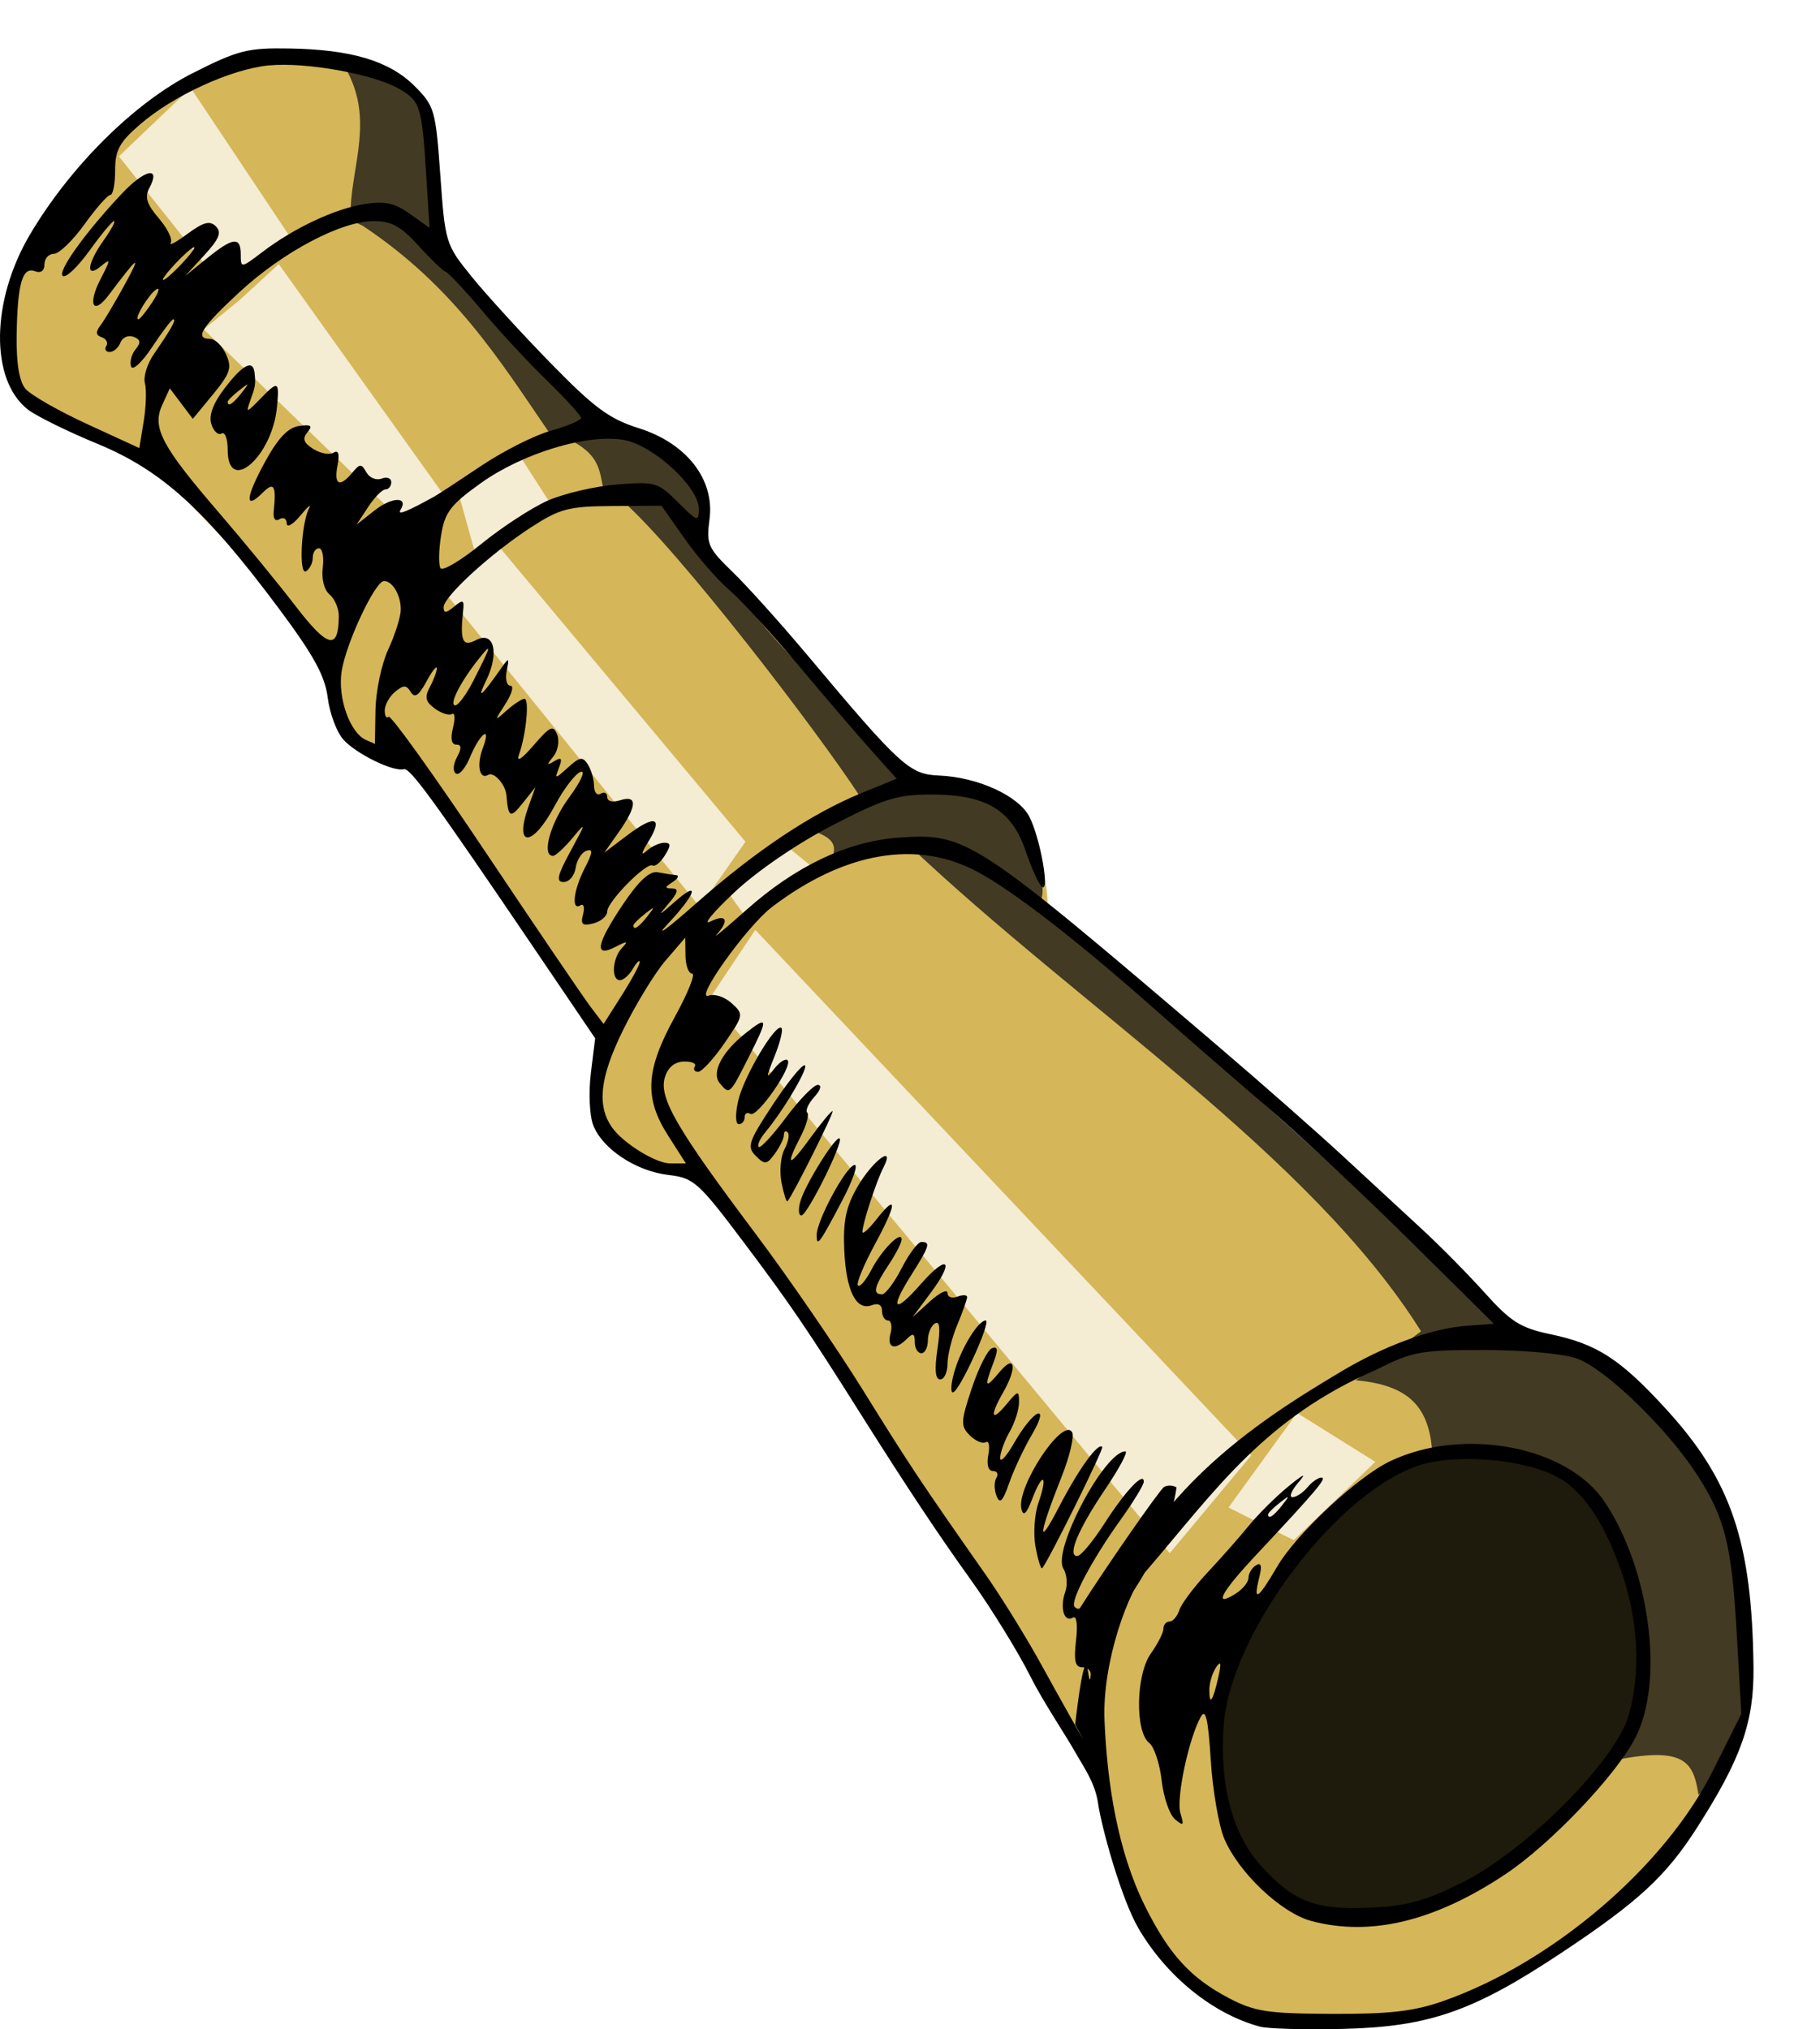 <?xml version="1.0" encoding="UTF-8" standalone="no"?>
<!-- Created with Inkscape (http://www.inkscape.org/) -->

<svg
   xmlns:dc="http://purl.org/dc/elements/1.1/"
   xmlns:cc="http://creativecommons.org/ns#"
   xmlns:rdf="http://www.w3.org/1999/02/22-rdf-syntax-ns#"
   xmlns:svg="http://www.w3.org/2000/svg"
   xmlns="http://www.w3.org/2000/svg"
   xmlns:sodipodi="http://sodipodi.sourceforge.net/DTD/sodipodi-0.dtd"
   xmlns:inkscape="http://www.inkscape.org/namespaces/inkscape"
   id="svg13657"
   version="1.1"
   inkscape:version="0.48.4 r9939"
   width="440.119"
   height="490.702"
   sodipodi:docname="Telescope.svg">
  <defs
     id="defs13661">
    <filter
       inkscape:collect="always"
       id="filter14183"
       x="-0.159"
       width="1.318"
       y="-0.138"
       height="1.276"
       color-interpolation-filters="sRGB">
      <feGaussianBlur
         inkscape:collect="always"
         stdDeviation="1.721"
         id="feGaussianBlur14185" />
    </filter>
    <filter
       inkscape:collect="always"
       id="filter14193"
       x="-0.122"
       width="1.245"
       y="-0.113"
       height="1.226"
       color-interpolation-filters="sRGB">
      <feGaussianBlur
         inkscape:collect="always"
         stdDeviation="1.857"
         id="feGaussianBlur14195" />
    </filter>
    <filter
       inkscape:collect="always"
       id="filter14203"
       x="-0.284"
       width="1.567"
       y="-0.274"
       height="1.548"
       color-interpolation-filters="sRGB">
      <feGaussianBlur
         inkscape:collect="always"
         stdDeviation="1.651"
         id="feGaussianBlur14205" />
    </filter>
    <filter
       inkscape:collect="always"
       id="filter14221"
       x="-0.151"
       width="1.303"
       y="-0.124"
       height="1.248"
       color-interpolation-filters="sRGB">
      <feGaussianBlur
         inkscape:collect="always"
         stdDeviation="2.866"
         id="feGaussianBlur14223" />
    </filter>
    <filter
       inkscape:collect="always"
       id="filter14231"
       x="-0.226"
       width="1.453"
       y="-0.266"
       height="1.532"
       color-interpolation-filters="sRGB">
      <feGaussianBlur
         inkscape:collect="always"
         stdDeviation="1.271"
         id="feGaussianBlur14233" />
    </filter>
    <filter
       inkscape:collect="always"
       id="filter14237"
       x="-0.171"
       width="1.342"
       y="-0.149"
       height="1.298"
       color-interpolation-filters="sRGB">
      <feGaussianBlur
         inkscape:collect="always"
         stdDeviation="5.908"
         id="feGaussianBlur14239" />
    </filter>
    <filter
       inkscape:collect="always"
       id="filter14255"
       x="-0.281"
       width="1.563"
       y="-0.325"
       height="1.649"
       color-interpolation-filters="sRGB">
      <feGaussianBlur
         inkscape:collect="always"
         stdDeviation="2.631"
         id="feGaussianBlur14257" />
    </filter>
    <filter
       inkscape:collect="always"
       id="filter14285"
       color-interpolation-filters="sRGB">
      <feGaussianBlur
         inkscape:collect="always"
         stdDeviation="4.528"
         id="feGaussianBlur14287" />
    </filter>
  </defs>
  <sodipodi:namedview
     pagecolor="#ffffff"
     bordercolor="#666666"
     borderopacity="1"
     objecttolerance="10"
     gridtolerance="10"
     guidetolerance="10"
     inkscape:pageopacity="0"
     inkscape:pageshadow="2"
     inkscape:window-width="1263"
     inkscape:window-height="736"
     id="namedview13659"
     showgrid="false"
     inkscape:zoom="0.70870871"
     inkscape:cx="339.81314"
     inkscape:cy="285.18594"
     inkscape:window-x="1"
     inkscape:window-y="22"
     inkscape:window-maximized="0"
     inkscape:current-layer="svg13657"
     fit-margin-top="0"
     fit-margin-left="0"
     fit-margin-right="0"
     fit-margin-bottom="0" />
  <path
     style="fill:#c49917;fill-opacity:0.718;stroke:none"
     d="M 35.874,111.323 3.902,95.139 c -2.105,-6.579 -2.105,-16.315 0,-29.209 L 35.479,26.064 C 64.237,8.144 76.017,13.992 89.555,17.38 111.202,23.691 102.719,43.56 105.344,58.431 l 36.709,41.445 23.683,12.236 c 1.985,5.631 5.609,7.438 4.737,19.736 l 48.55,55.26 25.262,7.894 c 6.496,8.026 8.884,16.052 9.078,24.078 L 364.673,320.917 c 20.976,1.786 31.067,14.457 41.84,26.446 21.3,27.457 13.789,46.682 14.604,68.286 -9.678,19.857 -17.643,40.319 -44.603,54.076 -30.359,23.774 -51.555,18.914 -73.812,17.367 -31.272,-15.892 -28.601,-37.955 -39.077,-57.629 -23.533,-52.946 -62.406,-97.37 -94.337,-145.65 -7.894,-1.093 -15.789,-2.719 -23.683,-11.052 -3.04,-8.296 -0.411,-15.169 0.395,-22.499 L 95.476,178.424 c 1.45,6.714 -6.391,1.813 -13.026,-1.579 L 79.293,156.715 z"
     id="path14179"
     inkscape:connector-curvature="0"
     sodipodi:nodetypes="ccccccccccccccccccccccccc" />
  <path
     style="fill:#000000;fill-opacity:0.856;stroke:none"
     d="m 335.069,355.257 c 25.341,-8.751 44.916,-3.085 57.629,19.736 10.087,24.258 8.91,48.233 -22.894,71.444 -22.409,12.835 -60.655,39.227 -75.391,-16.973 -3.211,-35.564 25,-62.175 40.656,-74.207 z"
     id="path13669"
     inkscape:connector-curvature="0"
     sodipodi:nodetypes="ccccc" />
  <path
     style="fill:#ffffff;fill-opacity:0.738;stroke:none;filter:url(#filter14183)"
     d="m 49.388,210.399 10.975,-10.476 14.966,22.449 -10.476,7.483 z"
     id="path14181"
     inkscape:connector-curvature="0"
     transform="matrix(1.582,0,0,1.582,-49.385,-295.038)" />
  <path
     style="fill:#ffffff;fill-opacity:0.738;stroke:none;filter:url(#filter14193)"
     d="m 67.846,232.349 5.986,-5.488 24.943,34.921 -5.986,4.49 -30.431,-29.433 z"
     id="path14187"
     inkscape:connector-curvature="0"
     transform="matrix(1.582,0,0,1.582,-49.385,-295.038)" />
  <path
     style="fill:#ffffff;fill-opacity:0.738;stroke:none;filter:url(#filter14203)"
     d="m 101.271,261.782 9.479,-5.488 4.49,6.984 -11.474,7.483 z"
     id="path14197"
     inkscape:connector-curvature="0"
     transform="matrix(1.582,0,0,1.582,-49.385,-295.038)" />
  <path
     style="fill:#ffffff;fill-opacity:0.738;stroke:none;filter:url(#filter14221)"
     d="m 99.774,277.746 7.483,-7.982 37.914,45.397 -6.984,9.977 z"
     id="path14207"
     inkscape:connector-curvature="0"
     transform="matrix(1.582,0,0,1.582,-49.385,-295.038)" />
  <path
     style="fill:#ffffff;fill-opacity:0.738;stroke:none;filter:url(#filter14231)"
     d="m 142.677,323.143 2.494,3.492 10.975,-6.984 -5.488,-4.49 z"
     id="path14225"
     inkscape:connector-curvature="0"
     transform="matrix(1.582,0,0,1.582,-49.385,-295.038)" />
  <path
     style="fill:#ffffff;fill-opacity:0.738;stroke:none;filter:url(#filter14237)"
     d="m 139.684,339.107 6.984,-10.476 75.828,80.318 -12.472,14.966 z"
     id="path14235"
     inkscape:connector-curvature="0"
     transform="matrix(1.582,0,0,1.582,-49.385,-295.038)" />
  <path
     style="fill:#ffffff;fill-opacity:0.738;stroke:none;filter:url(#filter14255)"
     d="m 219.004,416.931 9.977,4.989 12.472,-11.973 -11.973,-7.483 z"
     id="path14241"
     inkscape:connector-curvature="0"
     transform="matrix(1.582,0,0,1.582,-49.385,-295.038)" />
  <path
     style="fill:#121212;fill-opacity:0.752;stroke:none;filter:url(#filter14285)"
     d="m 84.309,197.428 c 3.892,7.357 0.821,14.017 0.499,20.953 4.252,1.674 -2.558,0.648 1.874,2.64 13.929,9.258 20.9,20.504 28.466,31.58 l 2.615,0.877 c 5.878,2.655 4.957,5.704 5.956,8.803 l 2.605,0.736 c 8.556,7.459 29.788,35.172 36.307,45.16 l -7.483,4.989 c 1.08,0.931 5.007,1.325 2.993,4.989 l 11.973,-2.494 c 26.108,24.777 61.437,47.385 78.323,74.332 l -9.977,7.483 c 8.042,0.729 11.009,3.984 11.645,10.36 l 16.79,1.612 c 11.965,7.317 11.337,14.634 15.581,21.95 1.799,7.1 0.145,19.247 -3.996,24.072 10.403,-2.026 11.613,0.495 12.361,5.361 7.963,-5.953 8.835,-16.419 6.485,-28.934 1.853,-11.807 -6.298,-23.613 -19.456,-35.42 l -15.964,-7.483 -71.691,-64.586 c 1.678,-3.601 -2.734,-9.813 -4.137,-14.734 l -16.815,-4.575 c -9.674,-12.276 -21.759,-19.988 -30.688,-36.674 1.588,-2.676 -0.28,-5.717 -2.883,-11.187 -2.917,-2.787 -7.231,-5.108 -12.971,-6.954 -8.349,-9.365 -17.862,-15.243 -24.943,-28.411 l -0.499,-17.959 c -4.324,-4.424 -8.647,-7.219 -12.971,-6.485 z"
     id="path14259"
     inkscape:connector-curvature="0"
     sodipodi:nodetypes="cccccccccccccccccccccccccccccc"
     transform="matrix(1.582,0,0,1.582,-49.385,-295.038)" />
  <path
     style="fill:#000000"
     d="m 304.686,490.073 c -11.29,-3.032 -22.454,-12.026 -29.277,-23.588 -4.265,-7.227 -9.049,-24.636 -9.888,-30.511 -0.7,-4.903 -3.643,-8.96 -5.348,-12.003 -2.44,-4.355 -7.848,-12.318 -10.904,-18.41 -3.056,-6.092 -9.59,-16.693 -14.519,-23.558 -7.941,-11.058 -15.478,-22.414 -26.9,-40.531 -12.623,-20.021 -16.853,-26.234 -27.61,-40.549 -11.368,-15.129 -12.405,-16.065 -18.619,-16.801 -7.864,-0.931 -15.977,-6.317 -18.18,-12.068 -0.882,-2.302 -1.13,-7.924 -0.556,-12.568 l 1.04,-8.403 -14.149,-20.873 c -25.083,-37.002 -30.62,-44.617 -32.14,-44.204 -2.532,0.688 -11.566,-3.75 -14.624,-7.185 -1.597,-1.793 -3.289,-6.342 -3.76,-10.109 -0.659,-5.271 -3.382,-10.237 -11.818,-21.558 -17.758,-23.831 -28.302,-33.408 -43.836,-39.819 -7.294,-3.01 -14.898,-6.76 -16.897,-8.333 -9.147,-7.195 -8.895,-26.327 0.556,-42.304 9.752,-16.486 25.222,-31.846 39.226,-38.951 11.044,-5.603 13.357,-6.197 23.468,-6.025 15.036,0.255 24.23,3.013 30.31,9.092 4.815,4.815 5.096,5.789 6.223,21.617 1.162,16.31 1.283,16.7 7.59,24.487 3.525,4.352 12.124,13.765 19.108,20.918 10.525,10.78 14.167,13.468 21.28,15.705 11.605,3.65 18.407,12.421 17.113,22.065 -0.802,5.973 -0.377,6.943 5.543,12.66 3.526,3.405 11.786,12.6 18.356,20.433 22.184,26.451 24.483,28.553 31.541,28.834 9.39,0.374 19.273,4.87 21.908,9.966 2.656,5.137 5.065,18.799 2.974,16.869 -0.774,-0.714 -2.535,-4.626 -3.914,-8.692 -3.333,-9.83 -9.563,-13.551 -22.676,-13.54 -8.372,0.006 -11.511,0.98 -24.002,7.44 -8.494,4.393 -18.201,11.029 -23.737,16.229 -5.151,4.838 -7.764,8.007 -5.805,7.043 3.901,-1.921 4.692,-0.373 1.582,3.098 -1.088,1.214 2.118,-1.441 7.125,-5.9 12.011,-10.699 24.61,-16.652 37.054,-17.509 16.203,-1.116 18.048,0.091 76.842,50.281 10.681,9.118 24.431,21.224 30.554,26.902 6.123,5.678 14.668,13.578 18.989,17.557 4.321,3.979 11.16,10.913 15.198,15.408 6.243,6.95 8.612,8.44 15.824,9.95 11.256,2.356 16.847,5.969 27.893,18.024 15.82,17.264 20.873,32.159 21.213,62.528 0.148,13.203 -2.972,22.072 -13.626,38.726 -7.544,11.793 -14.199,17.942 -32.762,30.273 -21.383,14.205 -32.012,17.914 -52.801,18.43 -9.131,0.226 -18.204,-0.018 -20.162,-0.544 z m 44.338,-6.196 c 26.417,-9.285 53.576,-32.481 65.181,-55.67 l 6.882,-13.751 -1.057,-18.706 c -1.258,-22.264 -2.826,-28.614 -9.674,-39.186 -7.281,-11.241 -22.178,-25.631 -29.044,-28.056 -3.34,-1.18 -12.874,-2.055 -22.426,-2.06 -15.28,-0.006 -17.358,0.369 -25.854,4.674 -27.152,11.726 -38.836,28.918 -55.545,48.399 -4.623,4.857 -10.963,22.501 -10.392,36.438 0.622,15.176 3.16,31.668 9.804,44.99 5.806,11.663 11.006,17.364 20.272,22.226 6.227,3.268 9.361,3.746 24.963,3.81 13.955,0.058 19.814,-0.619 26.891,-3.107 z m -31.884,-19.343 c -7.296,-1.931 -17.646,-11.717 -21.094,-19.945 -1.336,-3.188 -2.803,-11.75 -3.26,-19.027 -0.619,-9.845 -1.231,-12.517 -2.393,-10.442 -2.935,5.244 -6.035,19.91 -4.939,23.364 0.936,2.95 0.747,3.161 -1.304,1.458 -1.319,-1.095 -2.774,-5.319 -3.233,-9.386 -0.458,-4.067 -1.809,-8.15 -3.001,-9.074 -3.473,-2.69 -3.234,-16.547 0.373,-21.612 1.681,-2.36 3.056,-5.072 3.056,-6.025 0,-0.954 0.664,-1.734 1.476,-1.734 0.812,0 1.878,-1.246 2.37,-2.769 0.492,-1.523 3.564,-5.618 6.827,-9.099 3.263,-3.481 7.769,-8.585 10.013,-11.342 2.244,-2.757 6.519,-7.004 9.5,-9.439 3.86,-3.152 4.552,-3.418 2.405,-0.922 -1.658,1.928 -2.279,3.505 -1.381,3.505 0.899,0 2.52,-1.068 3.604,-2.374 1.083,-1.306 2.615,-2.374 3.403,-2.374 1.445,0 -1.24,3.178 -15.938,18.863 -8.35,8.911 -10.323,12.658 -4.872,9.254 1.741,-1.087 3.165,-2.831 3.165,-3.876 0,-1.045 0.816,-2.404 1.813,-3.02 1.276,-0.789 1.502,0.121 0.761,3.071 -1.498,5.97 -0.308,5.213 4.381,-2.788 4.667,-7.963 19.441,-21.735 27.338,-25.482 17.743,-8.419 42.941,-3.591 51.898,9.946 10.923,16.506 14.389,43.185 7.392,56.9 -4.624,9.064 -20.635,25.87 -31.548,33.113 -17.093,11.346 -32.486,15.047 -46.813,11.256 z m 36.206,-9.165 c 15.488,-7.655 37.279,-29.457 40.485,-40.505 2.986,-10.289 2.372,-23.033 -1.67,-34.62 -4.523,-12.968 -9.737,-20.347 -16.718,-23.659 -7.838,-3.719 -22.735,-4.933 -31.259,-2.546 -20.015,5.604 -46.634,40.47 -48.281,63.24 -1.032,14.268 2.135,26.254 8.926,33.777 7.96,8.818 13.094,10.816 26.361,10.256 8.85,-0.374 13.304,-1.568 22.154,-5.943 z m -58.725,-49.807 c 0.775,-3.467 0.629,-4.107 -0.544,-2.374 -0.883,1.306 -1.617,3.739 -1.631,5.407 -0.032,4.049 0.873,2.786 2.175,-3.033 z m 15.41,-41.539 c 1.968,-2.51 1.912,-2.566 -0.597,-0.597 -1.523,1.194 -2.769,2.441 -2.769,2.769 0,1.302 1.299,0.464 3.367,-2.172 z m -46.277,41.143 c 0.178,-1.088 -0.715,-1.978 -1.984,-1.978 -1.767,0 -2.133,-1.517 -1.563,-6.478 0.446,-3.879 0.14,-6.105 -0.761,-5.548 -2.102,1.299 -3.206,-2.377 -1.853,-6.172 0.621,-1.741 0.419,-4.301 -0.447,-5.69 -2.723,-4.364 9.961,-28.333 14.993,-28.333 0.725,0 -1.45,4.095 -4.834,9.099 -6.565,9.709 -9.296,16.22 -6.802,16.22 0.838,0 3.774,-3.506 6.523,-7.791 5.086,-7.926 9.573,-12.707 9.573,-10.201 0,0.762 -2.551,4.944 -5.669,9.293 -6.966,9.717 -12.266,19.775 -11.057,20.984 0.496,0.496 1.089,0.605 1.317,0.242 5.928,-9.41 19.239,-28.576 20.302,-29.233 0.79,-0.488 2.152,-0.446 3.026,0.094 -2.49,17.097 -14.062,29.263 -20.051,39.806 9.909,-37.246 39.863,-55.912 60.397,-68.138 9.171,-5.41 20.592,-10.085 30.066,-10.773 l 6.33,-0.46 -20.572,-20.361 c -11.314,-11.199 -26.925,-25.797 -34.691,-32.44 -7.765,-6.643 -19.743,-17.064 -26.618,-23.156 -18.786,-16.649 -34.316,-28.687 -43.032,-33.355 -14.606,-7.823 -32.169,-4.799 -49.694,8.557 -6.038,4.602 -19.057,22.861 -15.262,21.405 1.357,-0.521 3.839,0.295 5.516,1.813 2.995,2.71 2.964,2.882 -1.717,9.687 -2.621,3.81 -5.486,6.927 -6.366,6.927 -0.88,0 -1.237,-0.587 -0.794,-1.304 0.443,-0.717 -0.761,-1.251 -2.676,-1.187 -2.255,0.076 -3.874,1.456 -4.596,3.916 -1.434,4.891 2.97,12.464 21.884,37.634 7.968,10.604 19.706,27.694 26.085,37.979 11.136,17.955 13.947,22.181 29.645,44.574 3.875,5.528 10.028,15.497 13.674,22.154 3.645,6.657 11.203,20.092 9.656,17.214 l -1.708,-3.179 c 3.18,-26.735 3.119,-6.337 3.761,-11.822 z m -13.333,-31.052 c -0.584,-3.113 -0.271,-7.93 0.696,-10.704 2.354,-6.753 1.063,-7.683 -1.459,-1.051 -1.403,3.689 -2.182,4.441 -2.652,2.561 -1.303,-5.212 9.954,-22.31 12.246,-18.601 0.583,0.943 -0.542,5.758 -2.499,10.698 -5.692,14.367 -5.989,17.669 -0.666,7.401 4.75,-9.164 9.387,-15.608 10.459,-14.536 0.452,0.452 -13.13,27.874 -14.529,29.335 -0.294,0.307 -1.012,-1.99 -1.596,-5.103 z m -9.443,-12.39 c -0.581,-1.481 -0.595,-3.44 -0.032,-4.352 0.564,-0.912 0.188,-1.658 -0.835,-1.658 -1.125,0 -1.565,-1.545 -1.113,-3.908 0.411,-2.15 0.132,-3.528 -0.619,-3.064 -0.751,0.464 -2.486,-0.276 -3.855,-1.644 -2.263,-2.263 -2.217,-3.303 0.507,-11.475 1.647,-4.942 3.847,-9.27 4.887,-9.617 1.41,-0.47 1.486,0.437 0.297,3.565 -2.283,6.005 -2.002,6.41 1.517,2.186 3.742,-4.492 4.317,-1.108 0.844,4.968 -3.269,5.719 -2.877,7.284 0.739,2.945 2.921,-3.507 3.112,-3.542 3.109,-0.571 -0.002,1.741 -1.021,4.945 -2.265,7.121 -1.244,2.176 -2.275,5.024 -2.292,6.33 -0.017,1.306 1.56,-0.419 3.504,-3.833 1.944,-3.414 4.438,-6.504 5.543,-6.867 1.199,-0.394 0.628,1.679 -1.415,5.142 -1.883,3.192 -4.333,8.418 -5.444,11.615 -1.554,4.469 -2.264,5.189 -3.077,3.118 z m -10.215,-29.941 c 1.629,-5.679 5.763,-12.465 7.593,-12.465 1.513,0 -6.409,17.361 -7.934,17.388 -0.592,0.011 -0.439,-2.205 0.341,-4.922 z m -4.069,-5.513 c 0.757,-5.049 0.569,-6.966 -0.612,-6.236 -0.938,0.579 -1.705,2.436 -1.705,4.125 0,1.689 -0.712,3.071 -1.582,3.071 -0.87,0 -1.582,-1.211 -1.582,-2.69 0,-2.092 -0.422,-2.268 -1.899,-0.791 -2.901,2.901 -4.896,2.265 -3.972,-1.266 0.455,-1.741 0.182,-3.165 -0.607,-3.165 -0.789,0 -1.434,-1.046 -1.434,-2.324 0,-1.448 -0.924,-1.97 -2.45,-1.384 -3.805,1.46 -6.269,-3.46 -6.694,-13.368 -0.3,-6.989 0.423,-10.439 3.191,-15.241 3.658,-6.344 9.275,-10.508 6.268,-4.647 -1.723,3.359 -5.063,13.603 -5.063,15.531 0,0.708 1.505,-0.626 3.345,-2.965 5.2,-6.611 5.043,-3.944 -0.356,6.024 -2.701,4.987 -4.531,9.447 -4.067,9.912 0.464,0.464 1.918,-1.232 3.23,-3.77 2.509,-4.853 7.349,-9.703 7.332,-7.347 -0.006,0.759 -1.425,3.517 -3.154,6.128 -3.502,5.287 -3.917,7.121 -1.615,7.121 0.853,0 3.003,-2.848 4.779,-6.33 1.776,-3.481 3.927,-6.33 4.779,-6.33 2.277,0 1.974,0.975 -2.52,8.093 -5.271,8.35 -4.061,9.41 2.375,2.08 6.465,-7.363 8.294,-5.823 2.434,2.048 l -4.451,5.977 4.23,-3.836 c 2.326,-2.11 4.23,-3.022 4.23,-2.028 0,0.995 1.068,1.399 2.374,0.898 1.306,-0.501 2.374,-0.456 2.374,0.1 0,0.556 -1.068,3.568 -2.374,6.692 -1.306,3.125 -2.374,7.374 -2.374,9.444 0,2.07 -0.793,3.763 -1.762,3.763 -1.198,0 -1.412,-2.335 -0.669,-7.29 z m -29.201,-27.656 c 0.025,-3.444 6.856,-16.172 9.064,-16.89 1.078,-0.35 -0.22,3.507 -2.884,8.571 -5.536,10.523 -6.203,11.422 -6.181,8.319 z m -3.925,-8.176 c 1.239,-4.193 8.628,-15.984 9.482,-15.13 0.931,0.931 -7.801,18.512 -9.241,18.606 -0.711,0.047 -0.82,-1.517 -0.242,-3.476 z m -4.572,-4.426 c -0.542,-2.712 -0.223,-6.359 0.711,-8.103 0.933,-1.744 1.283,-3.585 0.778,-4.09 -0.506,-0.506 -0.919,-0.225 -0.919,0.624 0,0.849 -0.981,2.886 -2.181,4.526 -1.962,2.683 -2.424,2.738 -4.614,0.549 -2.19,-2.19 -1.792,-3.409 3.968,-12.174 3.521,-5.357 7.031,-9.741 7.802,-9.741 1.368,0 -4.896,10.703 -9.498,16.23 -1.273,1.528 -1.982,3.112 -1.575,3.518 0.407,0.407 3.383,-2.802 6.614,-7.131 3.231,-4.328 6.684,-7.87 7.672,-7.87 1.041,0 0.693,1.22 -0.825,2.898 -1.442,1.594 -2.212,3.308 -1.711,3.809 0.501,0.501 -0.209,3.078 -1.579,5.727 -3.869,7.481 -2.952,7.668 2.267,0.463 2.616,-3.612 5.056,-6.567 5.421,-6.567 0.577,0 -9.724,20.613 -10.902,21.814 -0.243,0.248 -0.886,-1.769 -1.428,-4.481 z m -10.486,-19.806 c 1.316,-5.835 9.125,-18.973 10.475,-17.623 0.421,0.421 -0.341,3.513 -1.694,6.871 -2.08,5.164 -2.097,5.635 -0.109,3.056 1.292,-1.677 2.767,-2.633 3.276,-2.123 1.371,1.371 -7.374,13.97 -8.999,12.965 -0.764,-0.472 -1.389,-0.105 -1.389,0.817 0,0.922 -0.637,1.676 -1.416,1.676 -0.806,0 -0.868,-2.429 -0.144,-5.639 z m -4.445,-4.256 c -2.125,-2.561 0.529,-7.636 6.401,-12.241 5.353,-4.198 5.391,-3.546 0.369,6.364 -4.395,8.674 -4.426,8.701 -6.77,5.877 z m -12.494,12.664 c -5.845,-9.147 -5.462,-15.834 1.648,-28.769 3.143,-5.718 5.016,-10.396 4.162,-10.396 -0.854,0 -1.581,-1.958 -1.617,-4.352 l -0.064,-4.352 -4.759,5.539 c -2.617,3.046 -7.293,10.719 -10.39,17.051 -5.522,11.289 -6.25,18.083 -2.501,23.356 2.709,3.811 10.571,8.649 14.056,8.649 l 3.763,0 -4.297,-6.725 z m -6.868,-41.99 c -0.026,-0.623 -0.774,0.114 -1.661,1.637 -0.887,1.523 -2.29,2.769 -3.117,2.769 -2.173,0 -1.848,-5.332 0.474,-7.789 1.632,-1.727 1.356,-1.773 -1.582,-0.261 -5.263,2.708 -4.636,-0.681 1.931,-10.432 3.762,-5.586 6.378,-7.985 8.308,-7.617 1.549,0.295 3.529,0.603 4.399,0.682 0.87,0.08 0.514,0.836 -0.791,1.679 -1.931,1.248 -1.959,1.538 -0.15,1.558 1.683,0.018 1.493,0.89 -0.78,3.585 -2.705,3.207 -2.572,3.179 1.337,-0.276 6.371,-5.631 5.289,-2.054 -1.594,5.27 -3.264,3.473 -0.237,1.285 6.725,-4.862 14.584,-12.876 28.016,-21.841 40.143,-26.793 l 8.494,-3.468 -6.175,-6.892 c -3.396,-3.791 -11.313,-13.032 -17.594,-20.538 -6.281,-7.505 -13.795,-15.694 -16.698,-18.198 -2.903,-2.504 -7.781,-8.113 -10.839,-12.465 l -5.561,-7.912 -11.852,0.068 c -10.567,0.061 -12.694,0.613 -19.622,5.092 -9.723,6.287 -21.221,16.787 -21.221,19.378 0,1.499 0.593,1.467 2.528,-0.139 2.175,-1.805 2.481,-1.667 2.191,0.993 -0.793,7.292 -0.127,8.824 3.087,7.104 4.378,-2.343 5.746,3.027 2.485,9.754 -2.365,4.878 -1.24,3.962 3.622,-2.949 1.904,-2.706 1.996,-2.661 1.335,0.654 -0.39,1.958 0.018,3.56 0.907,3.56 0.889,0 0.356,1.958 -1.184,4.352 -2.773,4.309 -2.77,4.324 0.338,1.582 1.726,-1.523 3.634,-2.769 4.238,-2.769 1.24,0 0.402,8.635 -1.306,13.451 -0.714,2.015 0.563,1.215 3.514,-2.201 4.02,-4.652 4.779,-4.993 5.71,-2.569 0.59,1.538 0.171,3.911 -0.932,5.274 -1.661,2.052 -1.62,2.244 0.242,1.122 1.734,-1.045 1.989,-0.683 1.119,1.586 -1.081,2.816 -0.988,2.813 2.201,-0.073 2.844,-2.574 3.543,-2.677 4.791,-0.703 0.804,1.271 1.473,3.599 1.486,5.173 0.013,1.574 0.736,2.423 1.607,1.885 0.87,-0.538 1.582,-0.176 1.582,0.804 0,1.062 1.279,1.377 3.165,0.778 4.185,-1.328 4.061,1.402 -0.348,7.668 l -3.513,4.992 5.691,-4.283 c 6.595,-4.964 8.61,-4.269 4.918,1.695 -1.692,2.734 -1.828,3.489 -0.392,2.192 1.204,-1.088 3.121,-1.978 4.26,-1.978 1.651,0 1.683,0.62 0.158,3.063 -1.052,1.684 -2.373,2.778 -2.936,2.43 -1.467,-0.907 -11.003,8.736 -11.003,11.126 0,1.101 -1.495,2.392 -3.321,2.87 -2.685,0.702 -3.168,0.282 -2.521,-2.191 0.44,-1.683 0.154,-2.661 -0.635,-2.173 -2.278,1.408 -1.668,-3.754 1.07,-9.049 1.923,-3.72 2.015,-4.683 0.396,-4.149 -1.16,0.382 -2.337,2.242 -2.615,4.132 -0.278,1.89 -1.585,3.437 -2.905,3.437 -1.907,0 -1.561,-1.542 1.687,-7.517 3.778,-6.95 3.813,-7.189 0.471,-3.165 -1.988,2.393 -4.121,4.352 -4.741,4.352 -2.85,0 -0.646,-7.943 3.93,-14.165 2.799,-3.805 4.035,-6.553 2.769,-6.152 -1.258,0.399 -4.068,4.063 -6.244,8.143 -5.48,10.275 -10.013,10.284 -6.304,0.013 l 1.609,-4.455 -3.156,3.956 c -2.928,3.671 -3.428,3.415 -3.859,-1.978 -0.208,-2.6 -3.032,-5.778 -4.401,-4.951 -2.128,1.286 -2.871,-2.381 -1.312,-6.479 2.177,-5.725 -0.671,-3.651 -3.126,2.277 -1.085,2.619 -2.604,4.371 -3.375,3.894 -0.792,-0.49 -0.688,-2.203 0.239,-3.936 1.18,-2.205 1.133,-3.069 -0.167,-3.069 -1.156,0 -1.439,-1.477 -0.783,-4.089 0.564,-2.249 0.456,-3.736 -0.242,-3.305 -0.697,0.431 -2.562,-0.163 -4.145,-1.32 -2.3,-1.682 -2.534,-2.744 -1.169,-5.294 0.939,-1.755 1.679,-3.771 1.644,-4.481 -0.035,-0.71 -1.178,0.767 -2.54,3.281 -1.834,3.385 -2.813,4.028 -3.772,2.475 -1.068,-1.729 -1.734,-1.733 -3.79,-0.027 -1.372,1.139 -2.494,3.17 -2.494,4.514 0,1.344 0.419,2.024 0.932,1.512 0.512,-0.512 11.017,14.145 23.343,32.572 12.326,18.427 23.815,35.352 25.531,37.61 l 3.119,4.107 4.396,-6.931 c 2.418,-3.812 4.374,-7.44 4.347,-8.063 z m 1.832,-11.022 c 1.968,-2.51 1.912,-2.566 -0.597,-0.597 -1.523,1.195 -2.769,2.441 -2.769,2.769 0,1.302 1.299,0.464 3.367,-2.172 z M 90.799,171.754 c 0.076,-4.568 1.453,-11.155 3.061,-14.636 1.608,-3.481 2.98,-7.754 3.048,-9.495 0.136,-3.493 -1.922,-7.121 -4.04,-7.121 -2.137,0 -9.142,14.897 -10.243,21.785 -1.04,6.507 2.065,15.124 6.025,16.717 1.106,0.445 2.011,0.865 2.011,0.933 0,0.068 0.062,-3.614 0.137,-8.183 z m 23.661,-7.119 c 4.479,-8.799 4.639,-9.496 1.181,-5.143 -4.356,5.482 -7.158,11.077 -5.547,11.077 0.74,0 2.705,-2.67 4.366,-5.934 z M 81.934,149.004 c 0.013,-1.852 -0.987,-4.206 -2.223,-5.232 -1.32,-1.095 -2.004,-3.788 -1.658,-6.524 0.324,-2.562 -0.089,-4.659 -0.918,-4.659 -0.829,0 -1.507,1.026 -1.507,2.28 0,1.254 -0.723,2.727 -1.607,3.273 -1.805,1.116 -1.204,-11.566 0.721,-15.22 0.638,-1.211 -0.31,-0.422 -2.107,1.754 -1.797,2.176 -3.283,3.024 -3.302,1.885 -0.019,-1.139 -0.805,-1.596 -1.746,-1.014 -1.021,0.631 -1.586,-0.128 -1.4,-1.885 0.66,-6.241 0.078,-7.256 -2.616,-4.562 -4.432,4.432 -4.251,1.352 0.427,-7.246 3.187,-5.858 5.615,-8.448 8.282,-8.832 2.954,-0.426 3.401,-0.096 2.059,1.522 -1.285,1.548 -0.925,2.559 1.434,4.032 1.732,1.082 3.935,1.48 4.896,0.886 1.172,-0.724 1.484,0.301 0.946,3.111 -0.902,4.718 0.531,5.403 3.59,1.718 1.83,-2.205 2.199,-2.212 3.4,-0.066 0.741,1.324 2.397,2.005 3.679,1.513 1.282,-0.492 2.332,-0.107 2.332,0.857 0,0.963 -0.63,1.752 -1.4,1.752 -0.77,0 -2.654,1.914 -4.187,4.252 l -2.786,4.252 4.373,-3.44 c 4.21,-3.312 8.261,-3.371 6.235,-0.092 -0.851,1.377 1.54,0.428 8.169,-3.241 0.935,-0.517 6.04,-3.859 11.344,-7.425 5.305,-3.566 12.907,-7.397 16.894,-8.513 3.987,-1.116 7.25,-2.498 7.25,-3.07 0,-0.572 -3.639,-4.574 -8.088,-8.893 -4.448,-4.319 -11.551,-11.962 -15.784,-16.985 -4.233,-5.023 -8.233,-9.296 -8.889,-9.495 -0.656,-0.199 -3.606,-3.032 -6.554,-6.296 -4.221,-4.672 -6.521,-5.934 -10.815,-5.934 -7.891,0 -21.914,7.419 -32.478,17.182 -9.234,8.534 -10.961,11.302 -7.054,11.302 1.166,0 2.889,1.688 3.828,3.75 1.464,3.213 1.009,4.599 -3.169,9.668 l -4.878,5.918 -2.782,-3.688 -2.782,-3.688 -1.862,4.086 c -2.472,5.426 -0.093,9.915 13.8,26.039 5.928,6.88 14.25,17.027 18.493,22.55 7.797,10.149 10.378,10.746 10.438,2.416 z m -26.877,-40.244 c 0,-2.662 -0.661,-4.432 -1.469,-3.933 -0.808,0.499 -1.92,-0.516 -2.473,-2.256 -0.672,-2.117 0.399,-5.003 3.239,-8.726 4.393,-5.76 6.896,-7.002 7.22,-3.585 0.261,2.75 0.196,3.149 -1.095,6.725 -1.048,2.904 -0.856,2.871 2.318,-0.396 4.521,-4.652 4.772,-4.541 4.179,1.841 -1.116,12.012 -11.92,21.374 -11.92,10.329 z m 3.367,-13.753 c 1.968,-2.51 1.912,-2.566 -0.597,-0.597 -1.523,1.195 -2.769,2.441 -2.769,2.769 0,1.302 1.299,0.464 3.367,-2.172 z m 74.054,26.045 c 3.875,-1.714 11.399,-3.466 16.72,-3.893 9.228,-0.741 9.907,-0.543 14.734,4.284 4.728,4.728 5.061,4.832 5.061,1.588 0,-5.221 -10.908,-15.288 -18.009,-16.62 -8.72,-1.636 -24.514,3.115 -34.771,10.46 -7.285,5.216 -8.66,7.029 -9.548,12.585 -0.571,3.57 -0.635,7.143 -0.143,7.939 0.492,0.796 4.948,-1.854 9.903,-5.889 4.954,-4.035 12.178,-8.739 16.054,-10.454 z M 35.037,92.632 c -0.421,-1.524 0.589,-4.728 2.246,-7.121 4.096,-5.916 5.428,-8.307 4.626,-8.307 -0.371,0 -2.671,3.017 -5.111,6.705 -2.496,3.772 -4.73,5.825 -5.107,4.694 -0.369,-1.106 0.127,-2.972 1.102,-4.146 1.339,-1.613 1.214,-2.35 -0.511,-3.012 -1.256,-0.482 -2.676,0.147 -3.156,1.398 -0.48,1.251 -1.649,2.274 -2.598,2.274 -0.949,0 -1.323,-0.651 -0.831,-1.447 0.492,-0.796 -9e-5,-1.748 -1.093,-2.116 -1.454,-0.489 -1.53,-1.27 -0.282,-2.904 0.938,-1.229 3.644,-5.796 6.013,-10.148 3.957,-7.269 3.12,-6.681 -4.022,2.825 -3.806,5.066 -5.201,2.352 -1.986,-3.865 2.467,-4.771 2.478,-5.077 0.117,-3.118 -3.802,3.154 -3.415,-0.565 0.654,-6.279 1.8,-2.528 2.912,-4.596 2.472,-4.596 -0.44,0 -3.086,3.182 -5.879,7.071 -2.793,3.889 -5.703,6.684 -6.468,6.212 -1.494,-0.923 5.299,-10.428 14.253,-19.943 5.554,-5.902 9.509,-6.705 6.642,-1.348 -1.179,2.202 -0.644,3.92 2.279,7.322 2.101,2.445 3.402,5.12 2.892,5.945 -0.51,0.825 1.316,-0.158 4.057,-2.185 3.845,-2.843 5.413,-3.256 6.862,-1.807 1.449,1.449 0.813,3.035 -2.78,6.943 l -4.658,5.065 5.264,-4.263 c 6.346,-5.139 8.186,-5.344 8.186,-0.911 0,3.3 0.081,3.291 5.143,-0.563 7.693,-5.857 17.522,-10.493 24.67,-11.636 5.051,-0.808 7.345,-0.321 11.102,2.354 L 103.871,55.094 103.103,42.808 C 102.036,25.752 101.657,24.502 96.661,21.559 90.506,17.934 73.957,14.94 64.962,15.824 c -9.131,0.898 -23.017,7.271 -31.138,14.291 -4.939,4.269 -5.986,6.21 -5.986,11.099 0,3.259 -0.52,5.925 -1.156,5.925 -0.636,0 -3.457,3.204 -6.27,7.121 -2.813,3.917 -6.138,7.121 -7.389,7.121 -1.251,0 -2.275,1.144 -2.275,2.543 0,1.57 -0.877,2.206 -2.293,1.663 -3.046,-1.169 -4.239,3.011 -4.429,15.518 -0.101,6.645 0.624,11.093 2.097,12.875 1.238,1.498 7.948,5.344 14.91,8.547 l 12.66,5.824 1.055,-6.474 c 0.58,-3.56 0.71,-7.72 0.289,-9.244 z m 1.804,-19.579 c 1.496,-2.283 1.938,-3.668 0.982,-3.077 -1.827,1.129 -5.511,7.228 -4.366,7.228 0.366,0 1.889,-1.868 3.385,-4.151 z m 7.139,-9.3 c 2.044,-2.176 3.361,-3.956 2.925,-3.956 -0.435,0 -2.464,1.78 -4.508,3.956 -2.044,2.176 -3.361,3.956 -2.925,3.956 0.435,0 2.464,-1.78 4.508,-3.956 z"
     id="path13667"
     inkscape:connector-curvature="0"
     sodipodi:nodetypes="csssssssssscsssssssssssssssssssssscsssssssssssssssscsscssscccscssssssssssssssssssssssssscsssssssssssssssssscssssscsscssssssssscscccscsssssssssccssssssccssssssscssccsscssssssscscscssccsscssssssssssssssssscscssssssscsssssssscsscsscsssssssssscssssssssscssscsssccsssscssccssssccccsssssssssssssscsssscssscssssssssssssssssscsssscssssccscscscssssssssccssssssssscssssscsssscscsssssssssssssssscssssssssssssssssssssssscssssssssssssssscccssscsssssssssssssssssssssssssssssssssssssssssssssssssscssssscssssssssssssscsssssssssss" />
</svg>
